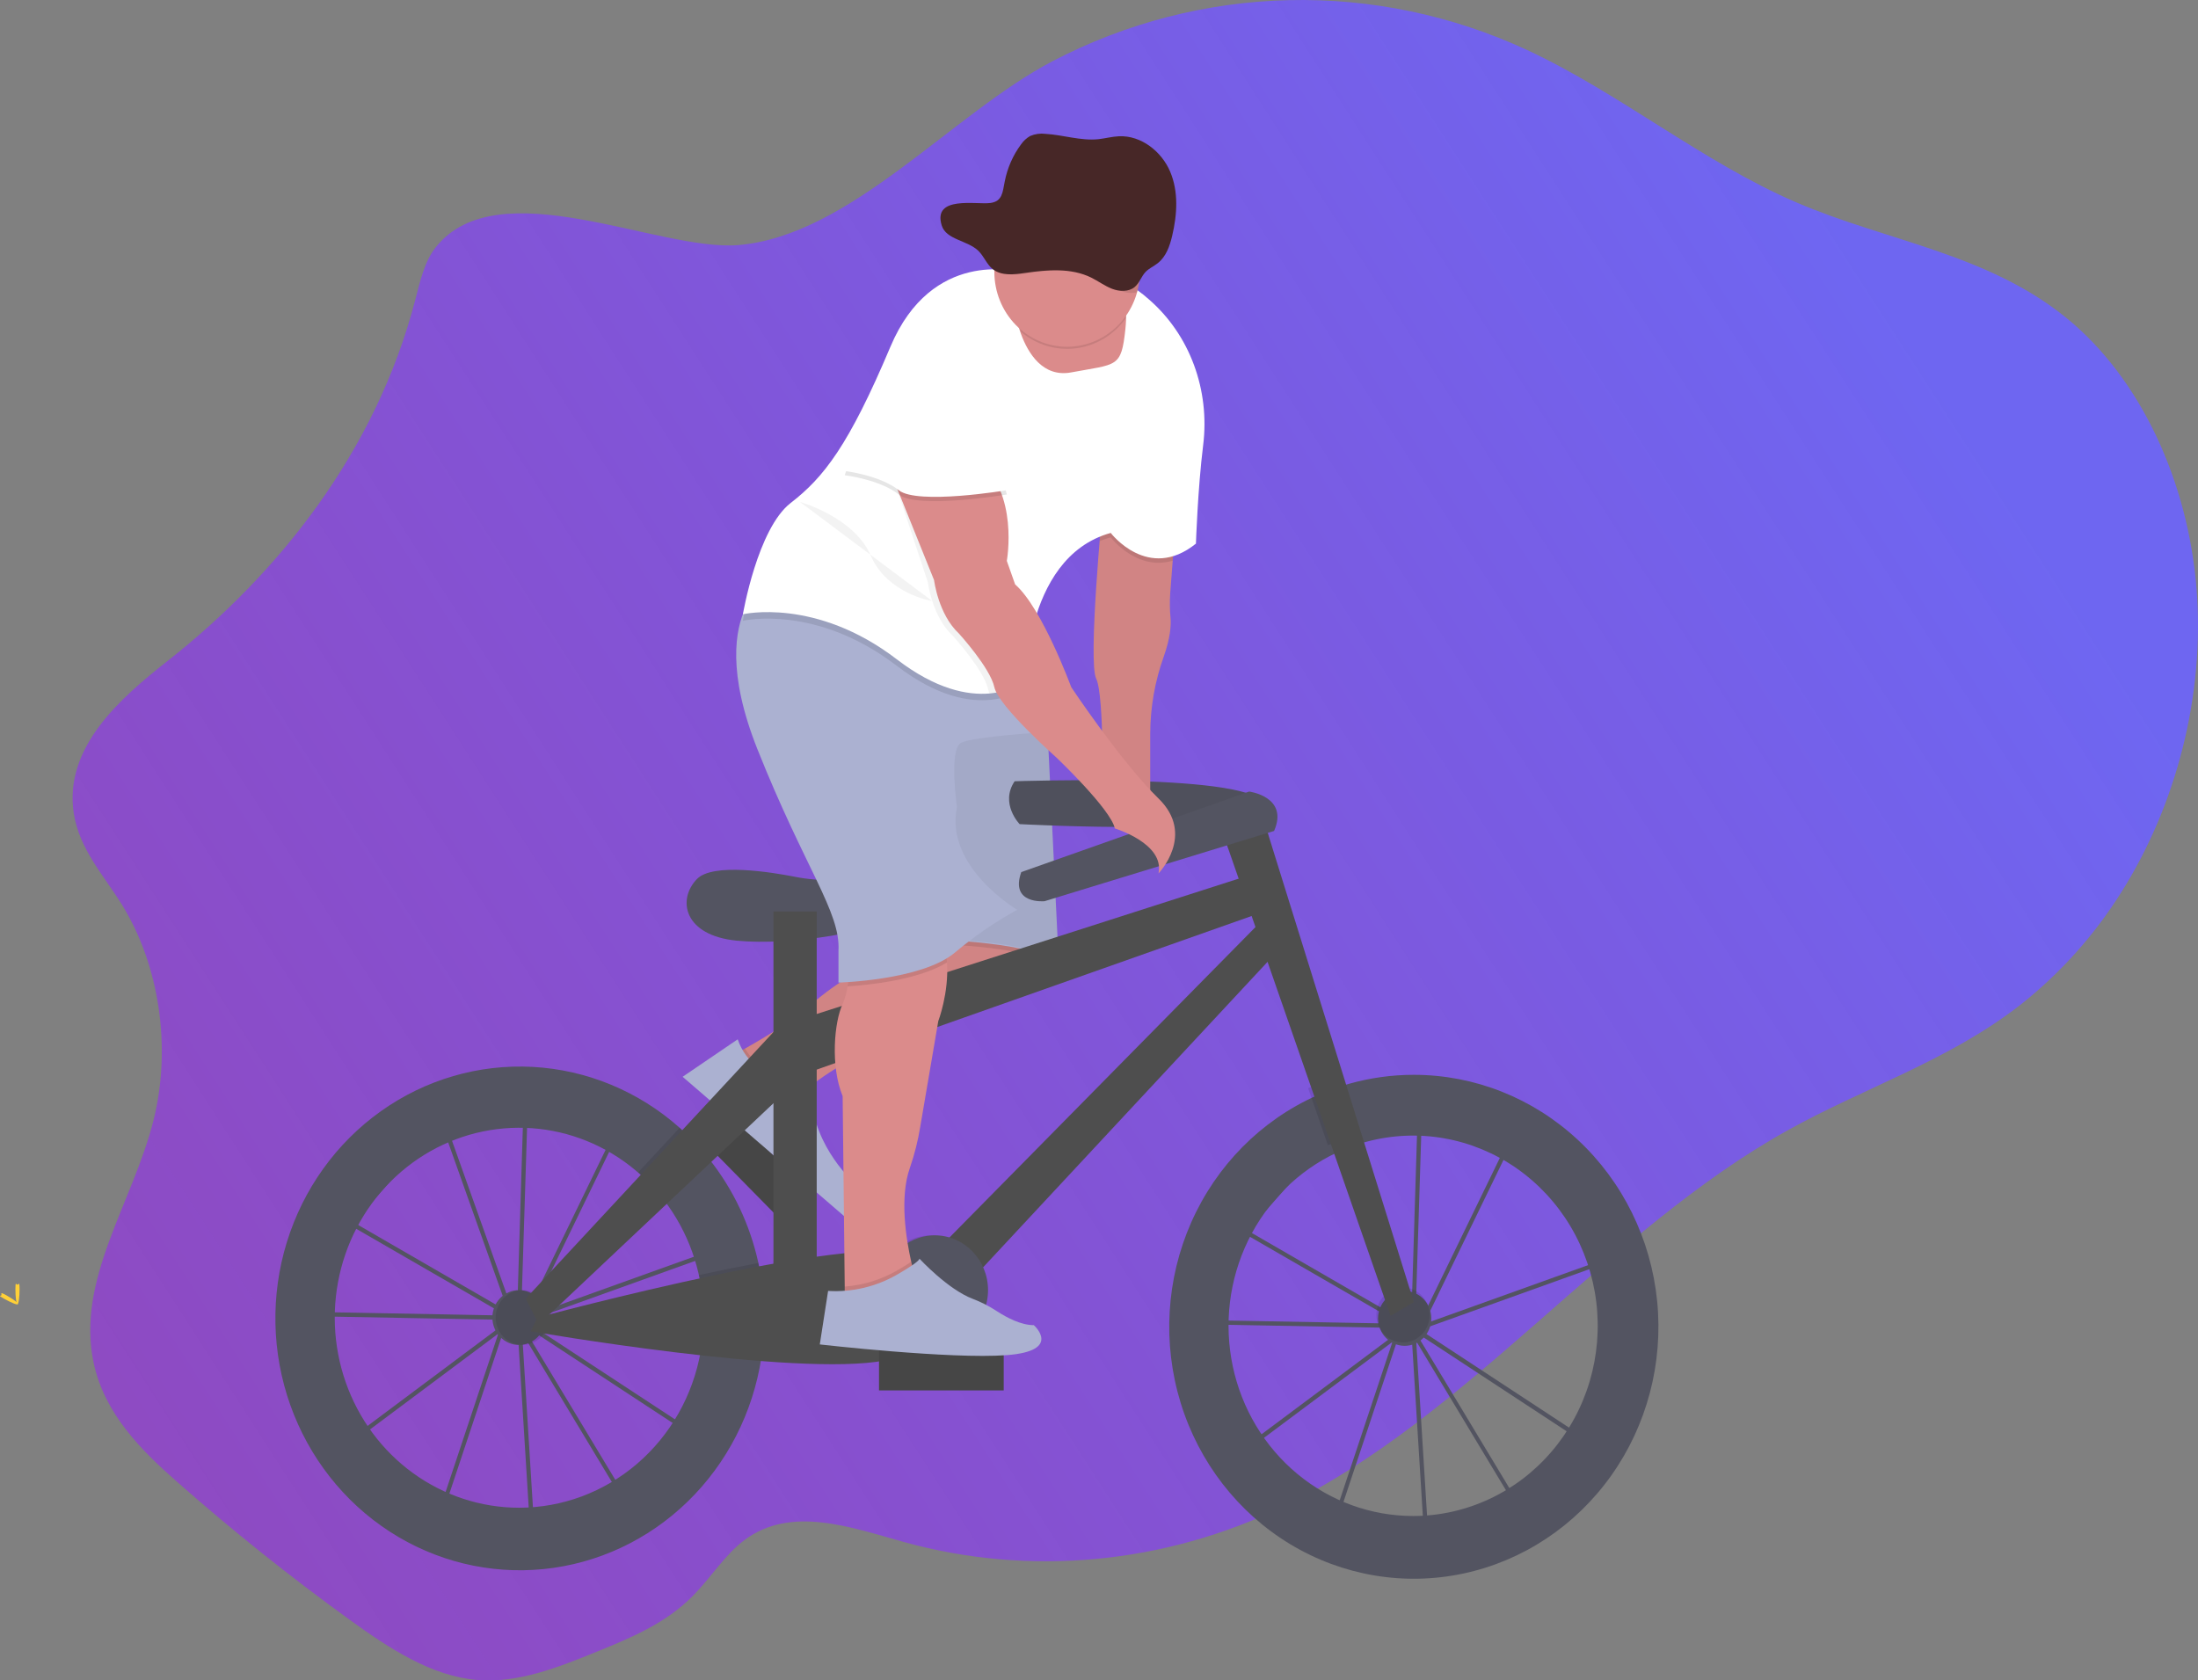 <svg width="531" height="406" viewBox="0 0 531 406" fill="none" xmlns="http://www.w3.org/2000/svg">
<rect x="0" y="0" width="531" height="406" fill="#808080" stroke="none"/>
<g id="Man-riding bike">
<path id="Vector" d="M105.296 59.703C102.545 63.142 101.486 67.978 100.301 72.525C90.762 109.164 67.257 138.635 40.488 159.685C29.152 168.602 15.351 180.56 17.831 196.547C19.167 205.133 25.026 211.453 29.378 218.446C38.51 233.088 41.472 252.991 37.12 270.519C32.169 290.463 18.333 309.072 22.616 329.238C25.256 341.651 34.223 350.485 42.843 358.078C56.291 369.915 70.167 381.004 84.472 391.345C94.061 398.276 104.262 405.02 115.438 405.9C125.278 406.675 134.917 402.822 144.26 399.021C152.423 395.695 160.792 392.235 167.384 385.573C171.686 381.223 175.115 375.612 179.894 372.053C191.12 363.695 205.538 368.991 218.411 372.57C248.784 380.97 281.291 377.903 310.193 363.912C354.528 342.448 388.321 297.373 431.687 273.188C450.332 262.787 470.615 256.332 487.88 242.936C497.607 235.309 505.966 225.99 512.58 215.4C525.633 194.654 532.692 168.204 530.654 142.312C528.615 116.421 517.194 91.47 499.256 76.854C480.053 61.208 455.8 58.286 433.951 48.893C411.389 39.19 391.318 22.515 368.972 12.104C350.891 3.703 331.213 -0.422 311.382 0.034C291.552 0.49 272.072 5.513 254.372 14.736C230.053 27.408 205.403 56.972 178.318 59.217C159.02 60.769 120.368 40.866 105.296 59.703Z" fill="url(#paint0_linear)"/>
<path id="Vector_2" d="M3.723 311.422C3.723 313.419 3.939 315.043 4.225 315.043C4.511 315.043 4.727 313.424 4.727 311.422C4.727 309.421 4.456 310.388 4.19 310.388C3.923 310.388 3.723 309.431 3.723 311.422Z" fill="#FFD037"/>
<path id="Vector_3" d="M1.038 313.805C2.74 314.762 4.221 315.357 4.346 315.093C4.472 314.829 3.201 313.878 1.499 312.926C-0.202 311.974 0.47 312.667 0.34 312.926C0.209 313.185 -0.664 312.848 1.038 313.805Z" fill="#FFD037"/>
<g id="back-wheel">
<path id="Vector_4" d="M128.139 370.84L124.992 320.184L124.926 320.075L121.753 321.213L107.154 365.099L83.935 348.139L120.92 320.515L120.955 320.406L121.166 320.329L123.551 318.544L84.773 296.144L75.275 306.902L76.781 316.987L121.372 317.825V318.86L75.947 318.022L74.231 306.571L87.233 291.851L106.687 268.473L107.034 269.44L111.15 264.785L126.442 267.609V266.983L127.447 267.014V267.795L150.219 271.995L128.988 315.757L125.89 318.068V318.327V318.617L174.99 300.99L169.161 348.165L127.492 320.82L126.026 319.972L150.595 360.77L128.139 370.84ZM126.131 322.046L129.068 369.309L149.175 360.32L126.131 322.046ZM85.677 348.129L106.657 363.454L120.383 322.211L85.677 348.129ZM127.005 319.341L128.054 319.946L168.393 346.427L173.815 302.531L127.005 319.341ZM123.44 315.617L124.7 317.712L124.921 317.546L126.427 268.654L111.497 265.902L107.4 270.557L123.44 315.617ZM85.576 295.415L123.149 317.137L122.496 316.036L106.642 271.416L87.971 292.554L85.576 295.415ZM127.447 268.835L125.94 316.791L128.21 315.094L148.748 272.776L127.447 268.835Z" fill="#535461"/>
<path id="Vector_5" d="M183.209 305.132C181.195 295.915 177.119 287.311 171.305 280.006C169.147 277.291 166.767 274.771 164.191 272.475C154.288 263.666 141.826 258.494 128.761 257.771C115.696 257.048 102.768 260.815 92.005 268.479C81.243 276.144 73.255 287.274 69.296 300.121C65.337 312.968 65.631 326.806 70.131 339.463C74.631 352.12 83.083 362.879 94.161 370.052C105.238 377.225 118.314 380.406 131.336 379.095C144.357 377.785 156.588 372.057 166.108 362.81C175.629 353.564 181.899 341.323 183.937 328.008C184.411 324.873 184.649 321.705 184.65 318.533C184.653 314.025 184.17 309.53 183.209 305.132ZM125.379 364.275C116.226 364.265 107.297 361.351 99.808 355.93C92.319 350.508 86.633 342.841 83.522 333.973C80.411 325.104 80.027 315.464 82.422 306.362C84.817 297.261 89.874 289.14 96.907 283.105C103.94 277.069 112.606 273.411 121.728 272.628C130.849 271.846 139.984 273.976 147.889 278.73C155.793 283.484 162.085 290.631 165.909 299.199C169.732 307.767 170.901 317.34 169.257 326.617C167.374 337.19 161.953 346.749 153.936 353.63C145.918 360.51 135.813 364.277 125.379 364.275V364.275Z" fill="#535461"/>
<path id="Vector_6" d="M125.38 324.95C128.932 324.95 131.811 321.984 131.811 318.325C131.811 314.666 128.932 311.699 125.38 311.699C121.829 311.699 118.949 314.666 118.949 318.325C118.949 321.984 121.829 324.95 125.38 324.95Z" fill="#535461"/>
</g>
<g id="front-wheel">
<path id="Vector_7" d="M344.142 372.837L340.999 322.202L340.934 322.093L337.761 323.231L323.157 367.096L299.938 350.131L336.933 322.507L336.968 322.398L337.179 322.321L339.564 320.537L300.786 298.136L291.283 308.894L292.789 318.98L337.37 319.797V320.831L291.945 319.993L290.238 308.558L303.236 293.843L322.675 270.481L323.021 271.448L327.138 266.793L342.47 269.622V268.996L343.474 269.027V269.808L366.247 274.008L344.996 317.79L341.898 320.102V320.361V320.65L391.002 303.024L385.174 350.199L343.505 322.854L342.039 322.005L366.608 362.808L344.142 372.837ZM342.134 324.043L345.071 371.306L365.178 362.317L342.134 324.043ZM301.685 350.131L322.665 365.456L336.391 324.214L301.685 350.131ZM343.013 321.343L344.062 321.948L384.401 348.43L389.823 304.534L343.013 321.343ZM339.448 317.619L340.708 319.714L340.929 319.549L342.435 270.657L327.505 267.895L323.408 272.55L339.448 317.619ZM301.599 297.422L339.172 319.145L338.519 318.044L322.665 273.424L303.989 294.567L301.599 297.422ZM343.454 270.843L341.948 318.783L344.217 317.087L364.756 274.768L343.454 270.843Z" fill="#535461"/>
<path id="Vector_8" d="M341.587 259.682C336.259 259.676 330.954 260.413 325.818 261.875C323.169 262.627 320.576 263.573 318.057 264.704C304.637 270.697 293.852 281.605 287.787 295.317C281.723 309.029 280.81 324.571 285.226 338.936C289.642 353.301 299.072 365.469 311.692 373.085C324.312 380.701 339.226 383.225 353.548 380.167C367.87 377.11 380.583 368.689 389.226 356.533C397.87 344.378 401.83 329.352 400.342 314.361C398.853 299.371 392.021 285.483 381.167 275.382C370.313 265.282 356.209 259.688 341.582 259.682H341.587ZM341.387 366.274C331.205 366.27 321.331 362.678 313.404 356.094C305.478 349.51 299.976 340.331 297.812 330.081C295.648 319.831 296.953 309.127 301.51 299.746C306.067 290.366 313.601 282.873 322.861 278.513C325.217 277.402 327.663 276.508 330.171 275.839C336.302 274.2 342.702 273.924 348.944 275.031C355.186 276.138 361.128 278.602 366.375 282.259C371.621 285.916 376.051 290.682 379.37 296.24C382.689 301.798 384.821 308.02 385.624 314.493C386.427 320.966 385.883 327.541 384.028 333.78C382.172 340.02 379.048 345.781 374.864 350.679C370.679 355.578 365.53 359.503 359.758 362.191C353.987 364.88 347.726 366.272 341.392 366.274H341.387Z" fill="#535461"/>
<path id="Vector_9" d="M339.349 325.159C342.901 325.159 345.78 322.193 345.78 318.534C345.78 314.875 342.901 311.908 339.349 311.908C335.797 311.908 332.918 314.875 332.918 318.534C332.918 322.193 335.797 325.159 339.349 325.159Z" fill="#535461"/>
</g>
<g id="man-bike">
<path id="Vector_10" d="M194.292 286.696L172.852 264.898L166.152 271.893L187.592 293.691L194.292 286.696Z" fill="#4E4E4E"/>
<path id="Vector_11" d="M177.965 254.467C177.965 254.467 190.41 247.702 195.22 243.347C198.115 240.738 201.228 238.396 204.523 236.35L220.136 226.559L252.769 223.973L254.275 229.662C254.275 229.662 256.785 237.937 231.683 245.178C206.581 252.419 194.03 263.798 194.03 263.798C194.03 263.798 177.965 269.467 177.965 254.467Z" fill="#DB8B8B"/>
<path id="Vector_12" opacity="0.1" d="M195.36 262.675C194.472 263.373 194.03 263.777 194.03 263.777C194.03 263.777 177.965 269.466 177.965 254.467C177.965 254.467 178.743 254.043 179.973 253.334C181.216 255.419 182.956 257.14 185.029 258.335C187.101 259.529 189.436 260.156 191.811 260.156H193.513L195.36 262.675Z" fill="black"/>
<path id="Vector_13" opacity="0.05" d="M253.803 232.514C252.407 235.561 247.593 240.567 231.683 245.155C211.295 251.036 199.186 259.637 195.36 262.673C194.472 263.371 194.03 263.775 194.03 263.775C194.03 263.775 177.965 269.464 177.965 254.465C177.965 254.465 178.743 254.041 179.973 253.332C183.703 251.227 191.6 246.608 195.205 243.324C198.1 240.714 201.213 238.372 204.508 236.326L220.121 226.535L225.935 226.075L252.754 223.949L254.26 229.639C254.26 229.639 254.611 230.751 253.803 232.514Z" fill="black"/>
<path id="Vector_14" opacity="0.1" d="M253.802 232.514C245.77 228.516 226.16 228.087 226.16 228.087L225.949 226.075L252.768 223.949L254.274 229.639C254.274 229.639 254.611 230.751 253.802 232.514Z" fill="black"/>
<path id="Vector_15" d="M226.161 227.052C226.161 227.052 249.757 227.569 255.781 232.741L252.769 170.158H220.137L226.161 227.052Z" fill="#ABB1D1"/>
<path id="Vector_16" opacity="0.05" d="M226.161 226.794C226.161 226.794 249.757 227.311 255.781 232.483L252.769 169.9H220.137L226.161 226.794Z" fill="black"/>
<path id="Vector_17" d="M245.118 188.759C245.118 188.759 304.182 186.691 305.387 194.557C306.592 202.424 246.323 199.109 246.323 199.109C246.323 199.109 241.503 194.138 245.118 188.759Z" fill="#535461"/>
<path id="Vector_18" opacity="0.1" d="M197.303 220.215V227.42C193.829 227.885 190.274 228.18 186.855 228.294V220.215H197.303Z" fill="black"/>
<path id="Vector_19" d="M196.523 212.462C195.057 212.345 193.599 212.143 192.155 211.857C186.492 210.74 172.214 208.397 168.374 212.374C163.554 217.34 165.161 226.034 178.018 227.275C190.875 228.516 212.975 225.206 217.398 220.236C217.398 220.215 209.4 213.481 196.523 212.462Z" fill="#535461"/>
<path id="Vector_20" opacity="0.1" d="M328.125 274.048C325.617 274.716 323.171 275.611 320.815 276.722L316.016 262.907C318.535 261.776 321.128 260.831 323.777 260.078L328.125 274.048Z" fill="black"/>
<path id="Vector_21" opacity="0.1" d="M306.502 201.988L296.702 204.988L294.945 199.935L304.188 194.551L306.502 201.988Z" fill="black"/>
<path id="Vector_22" opacity="0.1" d="M184.648 318.533C184.648 321.706 184.41 324.874 183.935 328.009C179.116 327.652 174.136 327.134 169.256 326.617C170.34 320.467 170.205 314.155 168.859 308.06C173.614 307.025 178.468 306.037 183.208 305.143C184.168 309.537 184.651 314.028 184.648 318.533V318.533Z" fill="black"/>
<path id="Vector_23" opacity="0.1" d="M197.303 302.768V313.769H186.855V304.459C190.47 303.812 193.984 303.238 197.303 302.768Z" fill="black"/>
<path id="Vector_24" opacity="0.1" d="M171.305 280.005L160.582 290.117C158.683 287.605 156.536 285.303 154.176 283.248L164.186 272.475C166.764 274.771 169.146 277.29 171.305 280.005V280.005Z" fill="black"/>
<path id="Vector_25" opacity="0.1" d="M126.185 324.95C129.737 324.95 132.616 321.984 132.616 318.325C132.616 314.666 129.737 311.699 126.185 311.699C122.633 311.699 119.754 314.666 119.754 318.325C119.754 321.984 122.633 324.95 126.185 324.95Z" fill="black"/>
<path id="Vector_26" opacity="0.1" d="M338.943 324.331C342.495 324.331 345.374 321.365 345.374 317.706C345.374 314.046 342.495 311.08 338.943 311.08C335.391 311.08 332.512 314.046 332.512 317.706C332.512 321.365 335.391 324.331 338.943 324.331Z" fill="black"/>
<path id="Vector_27" opacity="0.1" d="M194.292 286.696L172.852 264.898L166.152 271.893L187.592 293.691L194.292 286.696Z" fill="black"/>
<path id="Vector_28" d="M178.218 251.104L164.914 260.155L203.872 293.774C203.872 293.774 209.596 290.153 206.583 286.015C206.583 286.015 196.543 277.223 196.04 264.81L193.028 260.672H191.326C188.449 260.672 185.642 259.752 183.293 258.038C180.945 256.324 179.172 253.901 178.218 251.104V251.104Z" fill="#ABB1D1"/>
<path id="Vector_29" opacity="0.05" d="M245.118 188.759C245.118 188.759 304.182 186.691 305.387 194.557C306.592 202.424 246.323 199.109 246.323 199.109C246.323 199.109 241.503 194.138 245.118 188.759Z" fill="black"/>
<path id="Vector_30" d="M197.303 220.221H186.855V313.774H197.303V220.221Z" fill="#4E4E4E"/>
<path id="Vector_31" d="M194.492 245.885L304.188 210.699L307.802 219.394L195.295 259.131L194.492 245.885Z" fill="#4E4E4E"/>
<path id="Vector_32" d="M227.039 301.355L306.196 221.047L310.613 227.667L235.072 308.802L227.039 301.355Z" fill="#4E4E4E"/>
<path id="Vector_33" d="M341.555 314.601L335.932 317.911L296.702 204.988L294.945 199.935L304.188 194.551L306.502 201.988L341.555 314.601Z" fill="#4E4E4E"/>
<path id="Vector_34" d="M246.724 210.7L301.773 191.242C301.773 191.242 311.417 192.483 307.797 200.764L252.352 217.734C252.352 217.734 243.918 218.561 246.724 210.7Z" fill="#535461"/>
<path id="Vector_35" d="M129.802 318.342C129.802 318.342 214.185 295.585 221.013 304.269C227.84 312.953 235.075 324.549 213.798 328.686C192.522 332.824 128.211 321.647 128.211 321.647L129.802 318.342Z" fill="#4E4E4E"/>
<path id="Vector_36" d="M126.988 313.774L190.069 245.885L192.083 261.613L130.201 319.981L126.988 313.774Z" fill="#4E4E4E"/>
<path id="Vector_37" opacity="0.1" d="M225.025 324.953C232.126 324.953 237.882 319.022 237.882 311.707C237.882 304.391 232.126 298.461 225.025 298.461C217.924 298.461 212.168 304.391 212.168 311.707C212.168 319.022 217.924 324.953 225.025 324.953Z" fill="black"/>
<path id="Vector_38" d="M225.834 324.953C232.935 324.953 238.691 319.022 238.691 311.707C238.691 304.391 232.935 298.461 225.834 298.461C218.733 298.461 212.977 304.391 212.977 311.707C212.977 319.022 218.733 324.953 225.834 324.953Z" fill="#535461"/>
<path id="Vector_39" d="M222.402 310.709L222.398 310.712C220.888 311.875 220.579 314.079 221.709 315.635L231.913 329.693C233.042 331.249 235.182 331.567 236.691 330.403L236.695 330.4C238.205 329.237 238.514 327.033 237.385 325.477L227.18 311.419C226.051 309.864 223.912 309.546 222.402 310.709Z" fill="#6C63FF"/>
<path id="Vector_40" d="M283.897 127.749L282.702 143.322C282.564 145.295 282.589 147.276 282.777 149.244C282.933 150.987 282.777 154.039 281.12 158.694C278.993 164.64 277.894 170.924 277.872 177.261V194.986L266.325 192.917C266.325 192.917 266.827 168.091 264.819 163.954C262.811 159.816 266.325 123.094 266.325 123.094L283.897 127.749Z" fill="#DB8B8B"/>
<path id="Vector_41" opacity="0.05" d="M283.302 135.465L282.7 143.322C282.564 145.293 282.591 147.272 282.78 149.239C282.936 150.982 282.78 154.033 281.124 158.694C278.997 164.64 277.897 170.924 277.875 177.261V194.986L266.329 192.917C266.329 192.917 266.831 168.091 264.822 163.954C263.402 161.021 264.747 141.744 265.656 130.743C266.032 126.218 266.329 123.094 266.329 123.094L283.9 127.749L283.302 135.465Z" fill="black"/>
<path id="Vector_42" d="M226.673 246.707L222.33 272.154C221.783 275.552 220.943 278.892 219.82 282.136C217.275 289.305 218.901 299.354 220.136 304.837C220.684 307.257 221.14 308.788 221.14 308.788L208.087 316.029L204.071 312.926V310.857L203.569 264.825C200.557 257.584 201.561 246.723 203.569 242.585C204.14 241.225 204.542 239.797 204.764 238.333C205.768 232.789 206.079 225 206.079 225C206.079 225 214.112 211.035 223.651 220.345C227.165 223.774 228.5 228.258 228.781 232.551C229.273 239.901 226.673 246.707 226.673 246.707Z" fill="#DB8B8B"/>
<path id="Vector_43" opacity="0.1" d="M228.783 232.535C221.82 236.797 209.706 238.002 204.766 238.318C205.77 232.773 206.081 224.984 206.081 224.984C206.081 224.984 214.114 211.019 223.652 220.329C227.167 223.758 228.502 228.243 228.783 232.535Z" fill="black"/>
<path id="Vector_44" d="M245.74 219.811C240.401 222.74 235.356 226.205 230.679 230.155C222.646 236.879 202.564 237.396 202.564 237.396V229.638C203.067 220.328 194.532 209.984 182.985 181.02C175.61 162.524 177.653 152.056 180.093 146.884C181.479 143.962 182.985 142.746 182.985 142.746L245.74 155.159L247.984 162.09L252.768 176.882C252.768 176.882 235.197 177.917 232.185 179.468C229.173 181.02 231.181 194.985 231.181 194.985C228.168 209.467 245.74 219.811 245.74 219.811Z" fill="#ABB1D1"/>
<path id="Vector_45" opacity="0.1" d="M283.896 127.749L283.304 135.465C274.569 138.052 268.333 129.817 268.333 129.817C267.422 130.069 266.527 130.378 265.652 130.743C266.029 126.218 266.325 123.094 266.325 123.094L283.896 127.749Z" fill="black"/>
<path id="Vector_46" opacity="0.1" d="M247.986 162.09C247.75 164.505 247.75 166.021 247.75 166.021C247.75 166.021 236.203 175.848 216.623 160.849C197.044 145.849 179.473 149.987 179.473 149.987C179.473 149.987 179.678 148.787 180.095 146.884C181.481 143.962 182.987 142.746 182.987 142.746L245.742 155.159L247.986 162.09Z" fill="black"/>
<path id="Vector_47" d="M290.664 107.551C289.354 118.076 288.917 131.343 288.917 131.343C277.37 140.653 268.333 128.757 268.333 128.757C257.429 131.772 252.303 141.604 249.889 150.185C248.595 154.826 247.877 159.617 247.75 164.444C247.75 164.444 244.697 167.03 239.075 167.548C233.758 168.008 226.137 166.581 216.623 159.272C197.044 144.273 179.473 148.411 179.473 148.411C179.473 148.411 182.987 127.722 191.02 121.516C199.052 115.309 205.077 107.551 215.117 83.759C225.158 59.967 245.742 65.657 245.742 65.657C245.742 65.657 246.746 61.002 265.321 65.657C269.846 66.878 274.033 69.164 277.556 72.334C287.491 80.94 292.311 94.29 290.664 107.551Z" fill="white"/>
<path id="Vector_48" d="M272.033 77.319C272.008 78.007 271.952 78.773 271.862 79.626C270.858 88.936 269.854 87.901 258.809 89.97C251.941 91.258 248.372 85.346 246.655 80.691C246.033 79.005 245.564 77.263 245.254 75.488L269.352 71.351C269.352 71.351 272.238 70.518 272.033 77.319Z" fill="#DB8B8B"/>
<path id="Vector_49" opacity="0.05" d="M249.889 150.21C248.595 154.852 247.877 159.643 247.75 164.47C247.75 164.47 244.698 167.056 239.075 167.573C238.916 167.244 238.795 166.897 238.713 166.539C237.709 161.884 230.179 153.608 230.179 153.608C225.158 148.953 224.154 140.678 224.154 140.678L215.871 115.593L213.109 113.266C213.109 113.266 224.656 103.956 234.697 111.714C244.738 119.472 241.726 136.023 241.726 136.023L243.734 141.712C245.817 143.523 247.936 146.714 249.889 150.21Z" fill="black"/>
<path id="Vector_50" d="M214.613 112.748L225.658 140.16C225.658 140.16 226.662 148.436 231.683 153.091C231.683 153.091 239.213 161.366 240.217 166.021C241.221 170.676 255.278 183.089 255.278 183.089C255.278 183.089 268.331 195.502 269.335 200.157C269.335 200.157 281.384 203.778 279.878 211.019C279.878 211.019 288.915 201.709 279.878 192.916C270.842 184.124 258.793 166.021 258.793 166.021C258.793 166.021 251.764 146.884 245.238 141.195L243.229 135.506C243.229 135.506 246.242 118.955 236.201 111.197C226.16 103.438 214.613 112.748 214.613 112.748Z" fill="#DB8B8B"/>
<path id="Vector_51" opacity="0.1" d="M221.14 308.773L208.087 316.014L204.07 312.911V310.842C208.581 310.512 212.963 309.15 216.897 306.854C218.102 306.151 219.237 305.458 220.146 304.848C220.673 307.242 221.14 308.773 221.14 308.773Z" fill="black"/>
<path id="Vector_52" opacity="0.1" d="M236.201 91.025L243.229 119.472C243.229 119.472 221.642 123.093 217.123 119.472C212.605 115.852 204.07 114.817 204.07 114.817C204.07 114.817 213.107 87.922 218.127 84.819C223.148 81.716 236.201 91.025 236.201 91.025Z" fill="black"/>
<path id="Vector_53" d="M236.201 89.992L243.229 118.439C243.229 118.439 221.642 122.059 217.123 118.439C212.605 114.818 204.07 113.784 204.07 113.784C204.07 113.784 213.107 86.889 218.127 83.786C223.148 80.682 236.201 89.992 236.201 89.992Z" fill="white"/>
<path id="Vector_54" opacity="0.1" d="M272.033 76.802C270.627 78.801 268.838 80.483 266.778 81.745C264.717 83.006 262.428 83.819 260.051 84.135C257.674 84.451 255.259 84.263 252.955 83.581C250.651 82.9 248.507 81.74 246.655 80.174C246.033 78.488 245.564 76.746 245.254 74.971L269.352 70.833C269.352 70.833 272.238 70 272.033 76.802Z" fill="black"/>
<path id="Vector_55" d="M275.361 65.683C275.361 70.484 273.51 75.088 270.215 78.483C266.92 81.878 262.45 83.785 257.79 83.785C253.13 83.785 248.661 81.878 245.365 78.483C242.07 75.088 240.219 70.484 240.219 65.683C240.219 65.383 240.219 65.083 240.219 64.783C240.335 59.982 242.297 55.425 245.674 52.114C249.051 48.804 253.567 47.011 258.227 47.131C262.887 47.25 267.31 49.272 270.524 52.751C273.737 56.23 275.477 60.882 275.361 65.683V65.683Z" fill="#DB8B8B"/>
<path id="Vector_56" opacity="0.05" d="M193.277 121.283C193.277 121.283 206.33 124.904 210.347 134.214C214.363 143.523 225.227 145.225 225.227 145.225" fill="black"/>
<path id="Vector_57" d="M242.478 326.098H212.355V335.925H242.478V326.098Z" fill="#4E4E4E"/>
<path id="Vector_58" opacity="0.1" d="M242.478 326.098H212.355V335.925H242.478V326.098Z" fill="black"/>
<path id="Vector_59" d="M216.878 307.862C219.574 306.31 221.939 304.759 222.145 304.117C222.145 304.117 228.947 311.513 235.007 313.81C237.044 314.585 238.995 315.584 240.826 316.789C243.225 318.341 246.649 320.166 249.757 320.166C249.757 320.166 256.785 326.373 243.23 327.407C229.675 328.442 198.047 324.821 198.047 324.821L200.055 311.891C205.922 312.245 211.764 310.846 216.878 307.862Z" fill="#ABB1D1"/>
</g>
<g id="cap">
<path id="Vector_60" opacity="0.1" d="M275.364 65.683C275.365 67.351 275.142 69.012 274.701 70.617C273.343 70.922 271.926 70.789 270.644 70.234C268.767 69.474 267.155 68.166 265.353 67.224C260.277 64.576 254.238 65.099 248.615 65.973C245.824 66.407 242.656 66.811 240.462 64.98C240.386 64.918 240.314 64.853 240.246 64.783C240.362 59.982 242.324 55.425 245.701 52.114C249.079 48.804 253.594 47.011 258.254 47.131C262.914 47.25 267.338 49.272 270.551 52.751C273.764 56.23 275.505 60.882 275.389 65.683H275.364Z" fill="black"/>
<path id="Vector_61" d="M227.508 54.485C228.578 57.94 233.714 58.049 236.349 60.594C237.72 61.918 238.358 63.873 239.864 65.052C241.957 66.697 244.979 66.335 247.645 65.942C253.012 65.156 258.775 64.685 263.615 67.069C265.332 67.912 266.873 69.091 268.666 69.779C270.458 70.467 272.682 70.55 274.138 69.329C275.303 68.352 275.729 66.743 276.784 65.668C277.602 64.819 278.741 64.344 279.675 63.599C281.724 62.006 282.607 59.409 283.19 56.927C284.394 51.817 284.741 46.308 282.687 41.462C280.634 36.616 275.694 32.669 270.302 32.923C268.65 33 267.039 33.44 265.392 33.626C261.1 34.076 256.858 32.592 252.55 32.338C251.301 32.182 250.033 32.36 248.87 32.856C247.993 33.358 247.237 34.056 246.656 34.899C244.684 37.56 243.334 40.654 242.71 43.94C242.208 46.417 242.183 48.662 239.236 49.044C235.887 49.499 225.244 47.177 227.508 54.485Z" fill="#472727"/>
</g>
</g>
<defs>
<linearGradient id="paint0_linear" x1="447.86" y1="58.54" x2="25.685" y2="330.735" gradientUnits="userSpaceOnUse">
<stop stop-color="#6C63FF" stop-opacity="0.89"/>
<stop offset="1" stop-color="#952EE7" stop-opacity="0.65"/>
</linearGradient>
</defs>
</svg>
